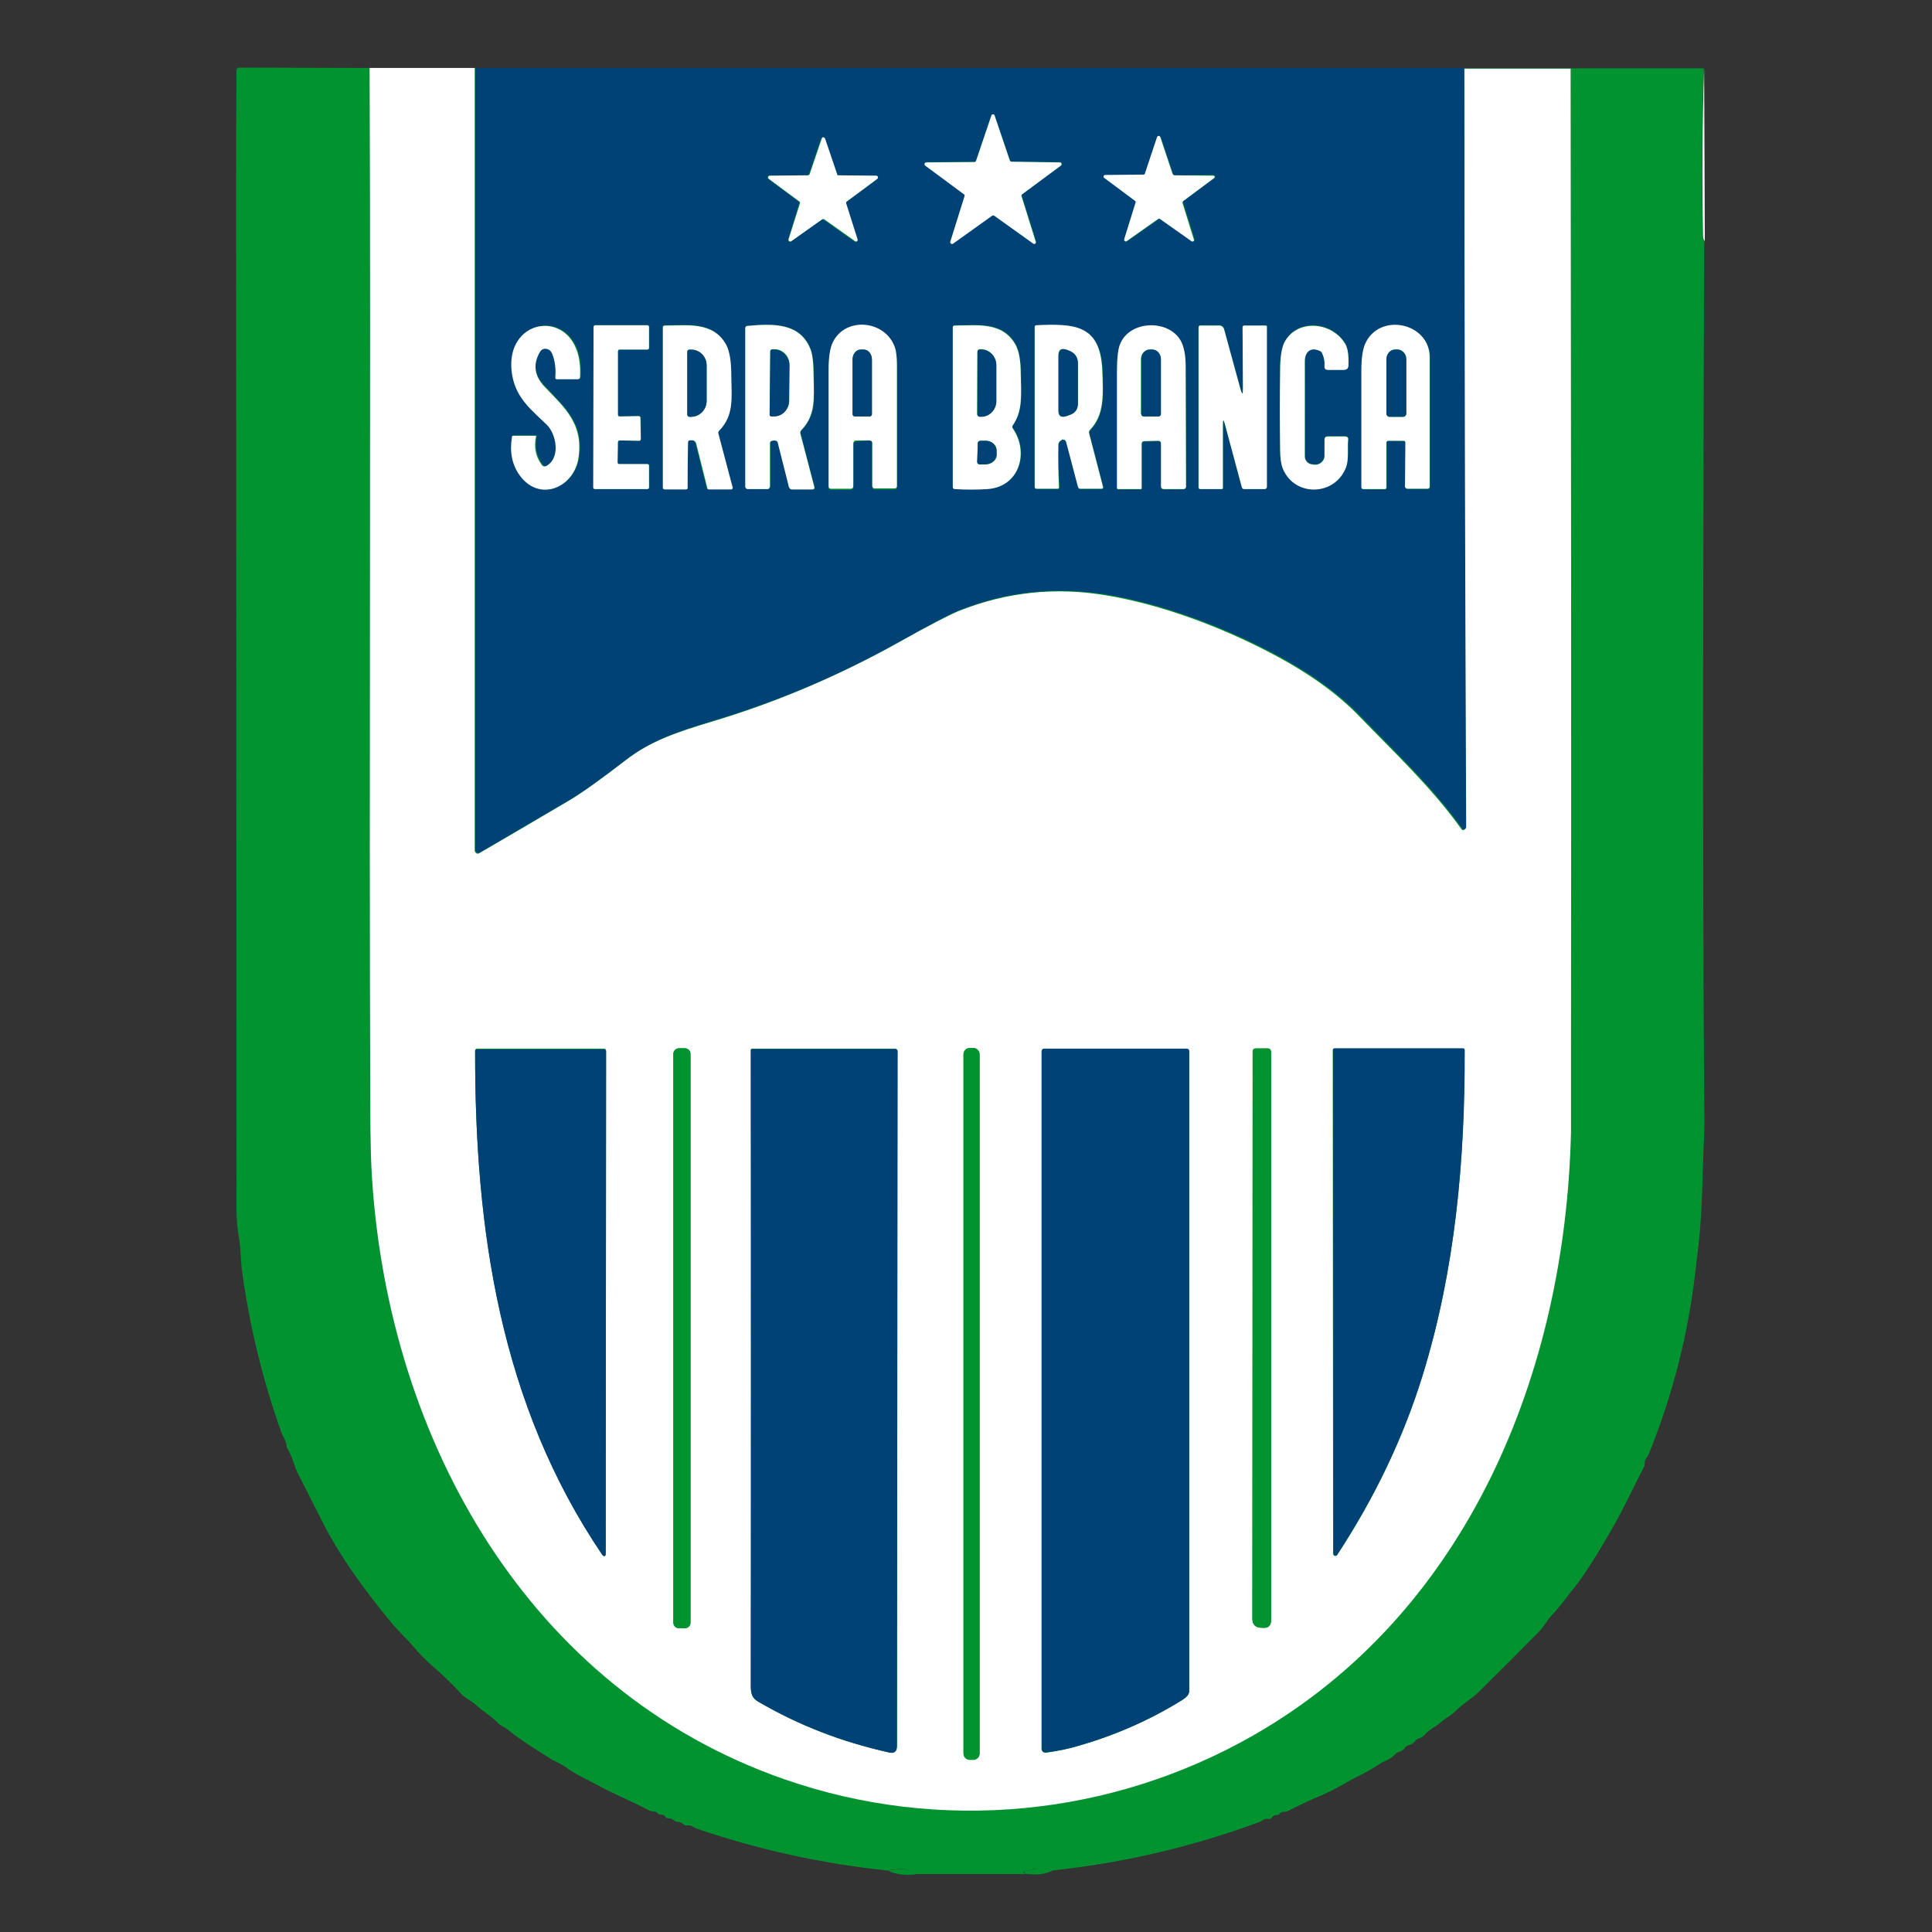 <?xml version="1.0" encoding="utf-8"?>
<!-- Generator: Adobe Illustrator 24.0.0, SVG Export Plug-In . SVG Version: 6.00 Build 0)  -->
<svg version="1.1" id="Layer_1" xmlns="http://www.w3.org/2000/svg" xmlns:xlink="http://www.w3.org/1999/xlink" x="0px" y="0px"
	 viewBox="0 0 540 540" style="enable-background:new 0 0 540 540;" xml:space="preserve">
<rect x="0" y="0" width="540" height="540" fill="#333333" stroke="none"/>
<style type="text/css">
	.st0{fill:#009330;}
	.st1{fill:#FFFFFF;}
	.st2{fill:#004276;}
</style>
<g>
	<path vector-effect="non-scaling-stroke" class="st0" d="M103.3,19c0.4,96.9-0.2,193.7,0.2,290.6c0,9,0.2,15.7,0.5,20
		c4.8,72.7,43.4,142.6,115.2,167.6c43.7,15.2,91.4,10.5,131-12.2c60.3-34.5,87.4-102,88.9-168.7c0-0.8,0-7.5,0-20
		c0.1-92.4,0-184.8-0.1-277.2"/>
	<path vector-effect="non-scaling-stroke" class="st0" d="M476.3,19.1c-0.5,15.7-0.6,31.2-0.3,46.7c0,1,0.2,1.5,0.5,1.6"/>
	<path vector-effect="non-scaling-stroke" class="st0" d="M294.3,522.8c-2.6-0.8-5.2-0.7-7.8,0.3c-0.3,0.1-0.3,0.2-0.1,0.4
		c0.2,0.1,0.5,0.2,0.8,0.3"/>
	<path vector-effect="non-scaling-stroke" class="st0" d="M255.7,523.9c0.9-0.5,1.2-0.6,0.8-0.2c-1.9-1.7-5.8-1.2-8.2-0.8"/>
	<path vector-effect="non-scaling-stroke" class="st0" d="M132.8,19v218.7c0,0.5,0.4,0.9,0.8,0.9c0.2,0,0.3,0,0.4-0.1
		c8.3-4.8,16.6-9.7,24.9-14.6c3.6-2.1,8.9-5.9,15.9-11.3c7.1-5.5,14.3-7.9,24.6-11c18-5.4,35.2-12.8,51.6-21.9
		c8.7-4.9,14.4-7.8,17-8.9c13.3-5.3,27-6.8,41.2-4.4c15.3,2.5,32.2,8.8,46.4,16.3c10.3,5.4,18.5,11.3,24.6,17.7
		c9.7,10,20.3,20,28.4,31.4c0.1,0.2,0.4,0.3,0.6,0.2c0.3-0.1,0.5-0.4,0.5-0.8c-0.3-70.6-0.5-141.3-0.5-212"/>
	<path vector-effect="non-scaling-stroke" class="st0" d="M132.8,293.6c-0.1,50,7,98.7,35.6,141c0.2,0.2,0.5,0.3,0.7,0.1
		c0.1-0.1,0.2-0.3,0.2-0.4l0.1-140.6c0-0.3-0.2-0.6-0.5-0.6c0,0,0,0,0,0l-35.7,0C133,293.2,132.8,293.4,132.8,293.6L132.8,293.6"/>
	<path vector-effect="non-scaling-stroke" class="st0" d="M193,294.6c0-0.9-0.7-1.6-1.6-1.6h-1.6c-0.9,0-1.6,0.7-1.6,1.6l0,0v158.9
		c0,0.9,0.7,1.6,1.6,1.6h0h1.6c0.9,0,1.6-0.7,1.6-1.6V294.6"/>
	<path vector-effect="non-scaling-stroke" class="st0" d="M211.9,475.6c11.5,6.7,23.2,11.2,36.5,14.2c1.6,0.4,2.3-0.3,2.3-1.9
		l0.1-194.2c0-0.3-0.3-0.6-0.6-0.6h0l-40,0c-0.2,0-0.4,0.2-0.4,0.4c0,0,0,0,0,0c0.1,59.3,0.1,118.7,0,178
		C209.9,473.5,210.3,474.7,211.9,475.6"/>
	<path vector-effect="non-scaling-stroke" class="st0" d="M273.8,294.7c0-0.9-0.8-1.7-1.7-1.7l0,0H271c-0.9,0-1.7,0.8-1.7,1.7l0,0
		v195.5c0,0.9,0.8,1.7,1.7,1.7l0,0h1.1c0.9,0,1.7-0.8,1.7-1.7l0,0V294.7"/>
	<path vector-effect="non-scaling-stroke" class="st0" d="M301.3,488c10.3-2.9,20-7.2,29.1-12.8c1.2-0.8,1.9-1.6,1.9-2.4
		c0-59.7,0-119.4,0-179c0-0.3-0.3-0.6-0.6-0.6l-40,0c-0.3,0-0.6,0.3-0.6,0.6l0,0l0,195c0,0.6,0.5,1.1,1.1,1.1c0.1,0,0.1,0,0.2,0
		C295.7,489.4,298.7,488.8,301.3,488"/>
	<path vector-effect="non-scaling-stroke" class="st0" d="M353.3,455c1.3,0,1.9-0.7,1.9-2l0-159c0-0.7-0.3-1-1-1l-3.1,0
		c-0.7,0-1,0.3-1,1l-0.1,158.4c0,1.7,0.9,2.5,2.6,2.5L353.3,455"/>
	<path vector-effect="non-scaling-stroke" class="st0" d="M397.6,384.5c9.1-29.4,11.9-60.2,11.7-90.9c0-0.3-0.2-0.5-0.5-0.5l0,0
		l-35.9,0c-0.2,0-0.4,0.2-0.4,0.4c0,0,0,0,0,0l0.1,140.8c0,0.3,0.3,0.6,0.6,0.6c0.2,0,0.3-0.1,0.5-0.2
		C384.2,418.7,392.2,402,397.6,384.5"/>
	<path vector-effect="non-scaling-stroke" class="st0" d="M282.8,45.2c-0.2,0-0.4-0.1-0.5-0.3l-4.3-12.7c-0.1-0.3-0.4-0.4-0.6-0.3
		c-0.1,0-0.3,0.2-0.3,0.3l-4.3,12.7c-0.1,0.2-0.3,0.3-0.5,0.3L259,45.3c-0.3,0-0.5,0.2-0.5,0.5c0,0.2,0.1,0.3,0.2,0.4l10.8,8
		c0.2,0.1,0.2,0.3,0.2,0.5l-4,12.8c-0.1,0.3,0.1,0.5,0.3,0.6c0.1,0,0.3,0,0.4-0.1l10.9-7.8c0.2-0.1,0.4-0.1,0.6,0l10.9,7.8
		c0.2,0.2,0.5,0.1,0.7-0.1c0.1-0.1,0.1-0.3,0.1-0.4l-4-12.8c-0.1-0.2,0-0.4,0.2-0.5l10.8-8c0.2-0.2,0.3-0.5,0.1-0.7
		c-0.1-0.1-0.2-0.2-0.4-0.2L282.8,45.2"/>
	<path vector-effect="non-scaling-stroke" class="st0" d="M234.3,49c-0.2,0-0.4-0.1-0.5-0.3l-3.4-10c-0.1-0.3-0.4-0.4-0.6-0.3
		c-0.1,0.1-0.2,0.2-0.3,0.3l-3.4,10c-0.1,0.2-0.3,0.3-0.5,0.3l-10.6,0.1c-0.3,0-0.5,0.2-0.5,0.5c0,0.2,0.1,0.3,0.2,0.4l8.5,6.3
		c0.2,0.1,0.2,0.3,0.2,0.5L220.3,67c-0.1,0.3,0.1,0.5,0.3,0.6c0.1,0,0.3,0,0.4-0.1l8.6-6.1c0.2-0.1,0.4-0.1,0.6,0l8.6,6.1
		c0.2,0.2,0.5,0.1,0.7-0.1c0.1-0.1,0.1-0.3,0.1-0.4l-3.2-10.1c-0.1-0.2,0-0.4,0.2-0.5l8.5-6.3c0.2-0.2,0.3-0.5,0.1-0.7
		c-0.1-0.1-0.2-0.2-0.4-0.2L234.3,49"/>
	<path vector-effect="non-scaling-stroke" class="st0" d="M328.3,49c-0.2,0-0.4-0.1-0.4-0.3l-3.4-10.2c-0.1-0.2-0.3-0.4-0.6-0.3
		c-0.1,0-0.2,0.2-0.3,0.3l-3.4,10.2c-0.1,0.2-0.2,0.3-0.4,0.3L309,49.1c-0.2,0-0.4,0.2-0.4,0.4c0,0.1,0.1,0.3,0.2,0.3l8.6,6.4
		c0.1,0.1,0.2,0.3,0.2,0.5l-3.2,10.3c-0.1,0.2,0.1,0.5,0.3,0.5c0.1,0,0.3,0,0.4-0.1l8.8-6.2c0.2-0.1,0.3-0.1,0.5,0l8.8,6.2
		c0.2,0.1,0.5,0.1,0.6-0.1c0.1-0.1,0.1-0.2,0.1-0.4l-3.2-10.3c-0.1-0.2,0-0.4,0.2-0.5l8.6-6.4c0.2-0.1,0.2-0.4,0.1-0.6
		c-0.1-0.1-0.2-0.2-0.3-0.2L328.3,49"/>
	<path vector-effect="non-scaling-stroke" class="st0" d="M172.7,98.2c0-0.3,0.2-0.5,0.5-0.5l7.8,0c0.3,0,0.5-0.2,0.5-0.5l0-5.8
		c0-0.3-0.2-0.5-0.5-0.5l-14.5,0c-0.3,0-0.5,0.2-0.5,0.5l-0.1,44.8c0,0.3,0.2,0.5,0.5,0.5H181c0.3,0,0.5-0.2,0.5-0.5l0-6
		c0-0.3-0.2-0.5-0.5-0.5l-7.8,0c-0.3,0-0.5-0.2-0.5-0.5c0,0,0,0,0,0l0.1-5.6c0-0.3,0.2-0.5,0.5-0.5c0,0,0,0,0,0l5.4,0.1
		c0.3,0,0.5-0.2,0.5-0.5c0,0,0,0,0,0l-0.1-5.9c0-0.3-0.2-0.5-0.5-0.5l-5.3,0.1c-0.3,0-0.5-0.2-0.5-0.5c0,0,0,0,0,0V98.2"/>
	<path vector-effect="non-scaling-stroke" class="st0" d="M192.5,123.2c0.5-0.4,1.3-0.3,1.7,0.3c0.1,0.1,0.2,0.3,0.2,0.4l3.1,12.4
		c0.1,0.3,0.2,0.4,0.5,0.4h6.2c0.2,0,0.4-0.2,0.4-0.4c0,0,0-0.1,0-0.1l-4-15.1c-0.1-0.3,0-0.6,0.2-0.8c4.2-4.3,3.5-9.1,3.4-15.5
		c-0.1-4-0.5-6.8-1.4-8.5c-3.6-6.7-10.9-5.4-17.1-5.4c-0.3,0-0.6,0.2-0.6,0.5l0,44.8c0,0.3,0.2,0.5,0.5,0.5l6,0
		c0.2,0,0.4-0.2,0.4-0.4c0,0,0,0,0,0c0-4,0-8,0.1-12.2C192.2,123.6,192.3,123.3,192.5,123.2"/>
	<path vector-effect="non-scaling-stroke" class="st0" d="M150.9,98.4c0.6-1,1.8-1.3,2.8-0.7c0.4,0.2,0.7,0.6,0.9,1
		c0.8,2.2,1.1,4.4,0.9,6.8c0,0.2,0.1,0.4,0.3,0.4c0,0,0,0,0,0l5.9,0c0.3,0,0.5-0.2,0.6-0.5c1.4-20.1-22-18.1-18.9-0.4
		c1.1,6.4,5.5,9.6,9.7,13.7c2.5,2.4,3.9,9-0.1,11.4c-0.5,0.3-1.1,0.2-1.4-0.3c-1.6-2.3-2.2-4.9-1.6-7.8c0-0.2,0-0.3-0.2-0.3l-6.2,0
		c-0.2,0-0.3,0.1-0.3,0.3c-0.6,4.2,0.1,7.8,2.1,10.7c5.5,7.9,15.3,3.4,16.5-5c1.3-9.3-3.8-13.6-9.4-19.6
		C149.4,105.1,148.9,101.8,150.9,98.4"/>
	<path vector-effect="non-scaling-stroke" class="st0" d="M217.5,123.8l3.1,12.3c0.1,0.4,0.4,0.7,0.9,0.7l5.7,0
		c0.5,0,0.6-0.2,0.5-0.7l-3.9-14.9c-0.1-0.4,0-0.7,0.3-1c4-4.2,3.5-8.8,3.4-14.9c0-3.8-0.4-6.4-1-8c-2.9-7-10.1-6.9-17.6-6.2
		c-0.4,0-0.5,0.2-0.5,0.6l0,44.3c0,0.4,0.3,0.7,0.7,0.7l0,0h5.5c0.4,0,0.7-0.3,0.7-0.8l0-12c0-0.4,0.2-0.7,0.6-0.7
		c0.4-0.1,0.7-0.1,1.1,0C217.2,123.3,217.4,123.5,217.5,123.8"/>
	<path vector-effect="non-scaling-stroke" class="st0" d="M242.9,123.1c0.6,0,0.9,0.3,0.9,0.9l0,12c0,0.5,0.2,0.8,0.7,0.8h5.5
		c0.5,0,0.7-0.2,0.7-0.7c0-11.2,0-22.4,0-33.6c0-2.4-0.2-4.1-0.6-5.2c-2.7-7.5-13.7-8.6-17.3-1.4c-0.8,1.6-1.2,4.2-1.2,7.7
		c0,11,0,21.8,0,32.6c0,0.5,0.2,0.7,0.7,0.7l5.5,0c0.4,0,0.7-0.3,0.7-0.7c0,0,0,0,0,0l0-12c0-0.5,0.4-0.8,0.8-0.8L242.9,123.1"/>
	<path vector-effect="non-scaling-stroke" class="st0" d="M283.1,118.9c2.8-4.1,2.4-8.6,2.3-14.4c-0.1-3.9-0.6-6.7-1.5-8.3
		c-3.7-6.5-10.8-5.3-17-5.3c-0.3,0-0.5,0.2-0.5,0.5v44.6c0,0.4,0.2,0.6,0.6,0.6c3,0.2,6.1,0.2,9.1,0c8.9-0.5,11.7-10.2,7.1-16.9
		C282.9,119.5,282.9,119.2,283.1,118.9"/>
	<path vector-effect="non-scaling-stroke" class="st0" d="M296.6,123.1c0.5-0.3,1.1-0.1,1.4,0.4c0,0.1,0.1,0.1,0.1,0.2l3.3,12.5
		c0.1,0.3,0.3,0.5,0.6,0.5l6,0c0.2,0,0.4-0.2,0.4-0.4c0,0,0-0.1,0-0.1l-3.9-15c-0.1-0.4,0-0.7,0.3-1c4.1-4.3,3.6-10.1,3.4-16.4
		c-0.5-12.9-7.5-13.3-18.5-12.8c-0.3,0-0.4,0.2-0.4,0.5l0,44.7c0,0.3,0.2,0.5,0.5,0.5l5.8,0c0.4,0,0.5-0.2,0.5-0.5
		c-0.2-3.8-0.2-7.7-0.2-11.8c0-0.3,0.1-0.5,0.2-0.7C296.2,123.4,296.4,123.2,296.6,123.1"/>
	<path vector-effect="non-scaling-stroke" class="st0" d="M331.5,136c0-11.9,0-23.1-0.1-33.5c0-3.2-0.5-5.6-1.4-7.2
		c-3.4-6-14.1-5.7-16.9,0.9c-0.6,1.4-0.9,4-0.9,7.8c0,10.8,0,21.6,0,32.5c0,0.1,0.1,0.3,0.3,0.3l6.3,0c0.2,0,0.3-0.1,0.3-0.3l0-12.4
		c0-0.4,0.3-0.7,0.7-0.7l4-0.1c0.4,0,0.7,0.3,0.7,0.7c0,0,0,0,0,0l0,12c0,0.5,0.3,0.8,0.8,0.8l5.5,0
		C331.1,136.7,331.5,136.4,331.5,136C331.5,136,331.5,136,331.5,136"/>
	<path vector-effect="non-scaling-stroke" class="st0" d="M346.7,108.7l-4.6-16.9c-0.1-0.5-0.6-0.9-1.2-0.9l-5.4,0
		c-0.3,0-0.5,0.2-0.5,0.5v44.8c0,0.3,0.2,0.5,0.5,0.5h5.9c0.3,0,0.4-0.1,0.4-0.4l0-17.5c0-1.6,0.2-1.7,0.6-0.1l4.7,17.5
		c0.1,0.3,0.3,0.5,0.6,0.5l5.8,0c0.3,0,0.6-0.3,0.6-0.6c0,0,0,0,0,0l0-44.8c0-0.2-0.1-0.3-0.3-0.3l-6.1,0c-0.2,0-0.4,0.2-0.4,0.4
		l0.1,17.2C347.4,110.4,347.2,110.4,346.7,108.7"/>
	<path vector-effect="non-scaling-stroke" class="st0" d="M369.6,98.8c0.5,1.1,0.7,2.2,0.6,3.4c0,0.7,0.3,1.1,1,1.1l4.3,0
		c0.9,0,1.4-0.4,1.4-1.3c0.1-2.7-0.2-4.7-0.8-5.8c-3.7-6.6-13.8-7.3-17.2-0.4c-0.7,1.5-1.1,4-1.1,7.7c-0.1,7.4-0.1,14.8,0,22.1
		c0,2.4,0.3,4.2,0.8,5.4c3.5,8,14.8,7.5,17.7-0.7c0.8-2.2,0.3-5,0.5-7.4c0.1-0.7-0.2-1-0.9-1l-4.7,0c-0.7,0-1,0.4-1,1v4.3
		c0,1.4-1.2,2.6-2.6,2.6c-0.1,0-0.2,0-0.2,0l-0.7-0.1c-1.1-0.1-2-1.1-2-2.2c0-8.7,0.1-17.6,0-26.6c0-2.7,1.7-4.1,4.2-2.9
		C369.2,98.2,369.5,98.5,369.6,98.8"/>
	<path vector-effect="non-scaling-stroke" class="st0" d="M388.1,123.2l4.4,0.1c0.3,0,0.5,0.2,0.5,0.5l-0.1,12.3
		c0,0.4,0.3,0.6,0.6,0.6c0,0,0,0,0,0l5.5,0c0.5,0,0.7-0.2,0.7-0.7c0-11.8,0-23.8,0-36c0-9.7-13.9-12.5-17.9-4.1
		c-0.8,1.6-1.2,4.2-1.2,7.8c0,10.9,0,21.7,0,32.5c0,0.4,0.2,0.6,0.6,0.6l5.9,0c0.3,0,0.5-0.2,0.5-0.5l0-12.4
		C387.5,123.4,387.7,123.2,388.1,123.2"/>
	<path vector-effect="non-scaling-stroke" class="st0" d="M192.1,98.3l0,17.6c0,0.3,0.3,0.6,0.6,0.6l0,0h0.5c2.4,0,4.3-2,4.3-4.4
		c0,0,0,0,0,0l0-9.9c0-2.5-1.9-4.4-4.3-4.4h-0.5C192.4,97.7,192.1,97.9,192.1,98.3C192.1,98.3,192.1,98.3,192.1,98.3"/>
	<path vector-effect="non-scaling-stroke" class="st0" d="M215.3,98.2l-0.1,17.6c0,0.3,0.2,0.5,0.5,0.5h0.6c2.3,0,4.3-1.9,4.3-4.3
		l0.1-10c0-2.4-1.9-4.4-4.2-4.4c0,0,0,0,0,0h-0.6C215.5,97.7,215.3,97.9,215.3,98.2C215.3,98.2,215.3,98.2,215.3,98.2"/>
	<path vector-effect="non-scaling-stroke" class="st0" d="M238.9,116.4h4.2c0.3,0,0.6-0.3,0.6-0.6l0-15.3c0-1.5-1-2.7-2.3-2.8h-0.8
		c-1.3,0-2.3,1.2-2.3,2.7c0,0,0,0,0,0l0,15.3C238.3,116.1,238.6,116.4,238.9,116.4"/>
	<path vector-effect="non-scaling-stroke" class="st0" d="M273.2,98.3l-0.1,17.5c0,0.3,0.3,0.6,0.6,0.6h0.5c2.3,0,4.2-1.9,4.2-4.4
		l0-10c0-2.4-1.9-4.4-4.2-4.4c0,0,0,0,0,0h-0.5C273.5,97.7,273.2,98,273.2,98.3"/>
	<path vector-effect="non-scaling-stroke" class="st0" d="M273.3,123.9l-0.1,5.2c0,0.4,0.3,0.7,0.7,0.7c0,0,0,0,0,0l1.5,0
		c1.7,0,3.2-1.1,3.2-2.7c0,0,0,0,0,0l0-1.1c0-1.5-1.3-2.8-3-2.8l-1.5,0C273.6,123.2,273.3,123.5,273.3,123.9
		C273.3,123.9,273.3,123.9,273.3,123.9"/>
	<path vector-effect="non-scaling-stroke" class="st0" d="M298.9,116c1.6-0.5,2.3-1.6,2.3-3.2l0-11.2c0-1.8-0.8-2.9-2.5-3.6
		l-0.5-0.2c-1.6-0.6-2.4-0.1-2.4,1.7l0,15.2c0,1.6,0.7,2.1,2.2,1.6L298.9,116"/>
	<path vector-effect="non-scaling-stroke" class="st0" d="M319.7,116.4h4c0.4,0,0.7-0.3,0.7-0.7l0-15.3c0-1.5-1.1-2.7-2.4-2.7h-0.7
		c-1.3,0-2.4,1.2-2.4,2.6c0,0,0,0,0,0l0,15.3C319,116.1,319.3,116.4,319.7,116.4C319.7,116.4,319.7,116.4,319.7,116.4"/>
	<path vector-effect="non-scaling-stroke" class="st0" d="M388.4,116.5h3.8c0.5,0,0.9-0.4,0.9-0.9c0,0,0,0,0,0l0-15.2
		c0-1.5-1.1-2.6-2.4-2.7h-0.7c-1.3,0-2.4,1.2-2.4,2.6c0,0,0,0,0,0l0,15.2C387.5,116.1,387.9,116.5,388.4,116.5"/>
</g>
<path class="st0" d="M103.3,19c0.4,96.9-0.2,193.7,0.2,290.6c0,9,0.2,15.7,0.5,20c4.8,72.7,43.4,142.6,115.2,167.6
	c43.7,15.2,91.4,10.5,131-12.2c60.3-34.5,87.4-102,88.9-168.7c0-0.8,0-7.5,0-20c0.1-92.4,0-184.8-0.1-277.2l37.2,0
	c-0.5,15.7-0.6,31.2-0.3,46.7c0,1,0.2,1.5,0.5,1.6c0,0.6-0.1,1.3-0.1,1.9c-0.2,78-0.5,156,0,234c0,4.8,0.2,9.6,0,14.3
	c-0.5,10.1-0.4,20.7-1.6,30.8c-0.3,2.2-0.5,4.4-0.8,6.7c-2,17.7-6.4,34.9-13.1,51.4c-0.3,0.8-1.2,1.4-1.1,2.6c0,0.3,0,0.6-0.2,0.9
	c-3,5.8-5.9,12.1-9,17.4c-4.5,7.9-8.3,13.8-11.4,17.5c-1.9,2.4-3.3,4.4-5.4,6.6c-1.4,1.5-2.2,3.2-3.5,4.5
	c-5.6,5.7-11.2,11.3-16.9,16.9c-1.9,1.9-4.5,3.3-6.5,5.4c-1.3,1.3-2.8,1.9-4.1,3.1c-1.5,1.3-3.3,2-4.6,3.6c-0.3,0.3-0.6,0.5-1,0.7
	l-0.8,0.3c-0.3,0.1-0.5,0.3-0.7,0.5c-0.4,0.7-1.1,1.1-1.9,1.3c-0.4,0.1-0.7,0.3-0.9,0.6c-0.5,0.7-1.1,1.1-1.9,1.3
	c-0.4,0.1-0.7,0.3-0.9,0.6c-1.3,1.5-3.2,1.9-4.7,2.9c-3,2.1-6.2,3.4-9.3,5.2c-2.2,1.3-4.2,2.3-6.2,3.2c-3.4,1.4-6.7,3-9.9,4.6
	c-0.3,0.1-0.6,0.2-0.9,0.2c-0.5-0.1-0.9,0.1-1.3,0.5c-0.2,0.3-0.5,0.4-0.9,0.4c-0.6,0-1.1,0.3-1.4,0.8c-0.2,0.2-0.5,0.4-0.8,0.3
	c-1.4-0.3-1.7,0.6-2.7,0.9c-18.7,6.9-38,11.4-57.8,13.5c-2.6-0.8-5.2-0.7-7.8,0.3c-0.3,0.1-0.3,0.2-0.1,0.4c0.2,0.1,0.5,0.2,0.8,0.3
	h-31.6c0.9-0.5,1.2-0.6,0.8-0.2c-1.9-1.7-5.8-1.2-8.2-0.8c-18.3-1.9-36-5.8-53.3-11.7c-0.8-0.3-1.5-1.1-2.7-0.9
	c-0.4,0.1-0.7-0.1-1-0.3c-0.5-0.5-1-0.7-1.7-0.7c-0.3,0-0.6-0.1-0.8-0.3c-0.5-0.5-1.1-0.7-1.7-0.7c-0.4,0-0.7-0.1-0.9-0.5
	c-0.3-0.4-0.7-0.6-1.2-0.5c-0.3,0-0.6-0.1-0.8-0.3c-0.3-0.4-0.8-0.6-1.3-0.6c-0.4,0-0.7-0.1-1-0.2c-4.7-2.5-9.7-4.5-14.3-7
	c-3.1-1.7-6.4-3.1-9.2-5.2c-1.1-0.8-2.6-1.4-3.7-2c-4.2-2.7-8.6-5.3-12.4-8.4c-0.9-0.8-2-1-2.8-1.9c-1.9-2-4-3.1-6.1-5
	c-1.4-1.3-3.1-1.9-4.3-3.3c-2.5-2.7-5.2-5.3-8-7.7c-1.7-1.5-3.4-3.2-5.1-5.2c-2.1-2.5-4.7-4.8-6.6-7.2
	c-8.5-10.3-14.7-19.4-18.7-27.3c-2.4-4.8-4.9-9.6-7.3-14.4c-0.9-1.9-1.4-4.4-2.7-6.5c-0.2-0.3-0.3-0.6-0.3-0.9
	c-0.1-1.4-1-2.5-1.4-3.6c-5.3-14.8-9-30-11.1-45.6c-0.3-2.3-0.3-6.5-0.9-9.6c-0.8-4.4-0.6-9.2-0.6-13.6c0-91.9-0.1-183.8-0.1-275.8
	c0-12.2,0-24.3,0.1-36.3c0-0.4,0.3-0.7,0.7-0.7L103.3,19z"/>
<path class="st1" d="M103.3,19l29.4,0v218.7c0,0.5,0.4,0.9,0.8,0.9c0.2,0,0.3,0,0.4-0.1c8.3-4.8,16.6-9.7,24.9-14.6
	c3.6-2.1,8.9-5.9,15.9-11.3c7.1-5.5,14.3-7.9,24.6-11c18-5.4,35.2-12.8,51.6-21.9c8.7-4.9,14.4-7.8,17-8.9c13.3-5.3,27-6.8,41.2-4.4
	c15.3,2.5,32.2,8.8,46.4,16.3c10.3,5.4,18.5,11.3,24.6,17.7c9.7,10,20.3,20,28.4,31.4c0.1,0.2,0.4,0.3,0.6,0.2
	c0.3-0.1,0.5-0.4,0.5-0.8c-0.3-70.6-0.5-141.3-0.5-212l29.9,0c0.1,92.4,0.2,184.8,0.1,277.2c0,12.5,0,19.2,0,20
	c-1.5,66.8-28.6,134.3-88.9,168.7c-39.6,22.6-87.4,27.4-131,12.2c-71.7-25-110.4-94.9-115.2-167.6c-0.3-4.3-0.5-11-0.5-20
	C103.1,212.8,103.7,115.9,103.3,19z M132.8,293.6c-0.1,50,7,98.7,35.6,141c0.2,0.2,0.5,0.3,0.7,0.1c0.1-0.1,0.2-0.3,0.2-0.4
	l0.1-140.6c0-0.3-0.2-0.6-0.5-0.6c0,0,0,0,0,0l-35.7,0C133,293.2,132.8,293.4,132.8,293.6L132.8,293.6z M193,294.6
	c0-0.9-0.7-1.6-1.6-1.6h-1.6c-0.9,0-1.6,0.7-1.6,1.6l0,0v158.9c0,0.9,0.7,1.6,1.6,1.6h0h1.6c0.9,0,1.6-0.7,1.6-1.6V294.6z
	 M211.9,475.6c11.5,6.7,23.2,11.2,36.5,14.2c1.6,0.4,2.3-0.3,2.3-1.9l0.1-194.2c0-0.3-0.3-0.6-0.6-0.6h0l-40,0
	c-0.2,0-0.4,0.2-0.4,0.4c0,0,0,0,0,0c0.1,59.3,0.1,118.7,0,178C209.9,473.5,210.3,474.7,211.9,475.6z M273.8,294.7
	c0-0.9-0.8-1.7-1.7-1.7l0,0H271c-0.9,0-1.7,0.8-1.7,1.7l0,0v195.5c0,0.9,0.8,1.7,1.7,1.7l0,0h1.1c0.9,0,1.7-0.8,1.7-1.7l0,0V294.7z
	 M301.3,488c10.3-2.9,20-7.2,29.1-12.8c1.2-0.8,1.9-1.6,1.9-2.4c0-59.7,0-119.4,0-179c0-0.3-0.3-0.6-0.6-0.6l-40,0
	c-0.3,0-0.6,0.3-0.6,0.6l0,0l0,195c0,0.6,0.5,1.1,1.1,1.1c0.1,0,0.1,0,0.2,0C295.7,489.4,298.7,488.8,301.3,488z M353.3,455
	c1.3,0,1.9-0.7,1.9-2l0-159c0-0.7-0.3-1-1-1l-3.1,0c-0.7,0-1,0.3-1,1l-0.1,158.4c0,1.7,0.9,2.5,2.6,2.5L353.3,455z M397.6,384.5
	c9.1-29.4,11.9-60.2,11.7-90.9c0-0.3-0.2-0.5-0.5-0.5l0,0l-35.9,0c-0.2,0-0.4,0.2-0.4,0.4c0,0,0,0,0,0l0.1,140.8
	c0,0.3,0.3,0.6,0.6,0.6c0.2,0,0.3-0.1,0.5-0.2C384.2,418.7,392.2,402,397.6,384.5z"/>
<path class="st2" d="M132.8,19h276.5c0,70.7,0.2,141.4,0.5,212c0,0.4-0.1,0.7-0.5,0.8c-0.2,0.1-0.5,0-0.6-0.2
	c-8.1-11.4-18.7-21.4-28.4-31.4c-6.1-6.4-14.3-12.3-24.6-17.7c-14.2-7.5-31.1-13.8-46.4-16.3c-14.2-2.3-27.9-0.9-41.2,4.4
	c-2.6,1-8.2,4-17,8.9c-16.4,9.2-33.6,16.5-51.6,21.9c-10.2,3.1-17.5,5.5-24.6,11c-7,5.4-12.3,9.2-15.9,11.3
	c-8.3,4.9-16.6,9.7-24.9,14.6c-0.4,0.2-0.9,0.1-1.2-0.3c-0.1-0.1-0.1-0.3-0.1-0.4V19z M282.8,45.2c-0.2,0-0.4-0.1-0.5-0.3l-4.3-12.7
	c-0.1-0.3-0.4-0.4-0.6-0.3c-0.1,0-0.3,0.2-0.3,0.3l-4.3,12.7c-0.1,0.2-0.3,0.3-0.5,0.3L259,45.3c-0.3,0-0.5,0.2-0.5,0.5
	c0,0.2,0.1,0.3,0.2,0.4l10.8,8c0.2,0.1,0.2,0.3,0.2,0.5l-4,12.8c-0.1,0.3,0.1,0.5,0.3,0.6c0.1,0,0.3,0,0.4-0.1l10.9-7.8
	c0.2-0.1,0.4-0.1,0.6,0l10.9,7.8c0.2,0.2,0.5,0.1,0.7-0.1c0.1-0.1,0.1-0.3,0.1-0.4l-4-12.8c-0.1-0.2,0-0.4,0.2-0.5l10.8-8
	c0.2-0.2,0.3-0.5,0.1-0.7c-0.1-0.1-0.2-0.2-0.4-0.2L282.8,45.2z M234.3,49c-0.2,0-0.4-0.1-0.5-0.3l-3.4-10c-0.1-0.3-0.4-0.4-0.6-0.3
	c-0.1,0.1-0.2,0.2-0.3,0.3l-3.4,10c-0.1,0.2-0.3,0.3-0.5,0.3l-10.6,0.1c-0.3,0-0.5,0.2-0.5,0.5c0,0.2,0.1,0.3,0.2,0.4l8.5,6.3
	c0.2,0.1,0.2,0.3,0.2,0.5L220.3,67c-0.1,0.3,0.1,0.5,0.3,0.6c0.1,0,0.3,0,0.4-0.1l8.6-6.1c0.2-0.1,0.4-0.1,0.6,0l8.6,6.1
	c0.2,0.2,0.5,0.1,0.7-0.1c0.1-0.1,0.1-0.3,0.1-0.4l-3.2-10.1c-0.1-0.2,0-0.4,0.2-0.5l8.5-6.3c0.2-0.2,0.3-0.5,0.1-0.7
	c-0.1-0.1-0.2-0.2-0.4-0.2L234.3,49z M328.3,49c-0.2,0-0.4-0.1-0.4-0.3l-3.4-10.2c-0.1-0.2-0.3-0.4-0.6-0.3c-0.1,0-0.2,0.2-0.3,0.3
	l-3.4,10.2c-0.1,0.2-0.2,0.3-0.4,0.3L309,49.1c-0.2,0-0.4,0.2-0.4,0.4c0,0.1,0.1,0.3,0.2,0.3l8.6,6.4c0.1,0.1,0.2,0.3,0.2,0.5
	l-3.2,10.3c-0.1,0.2,0.1,0.5,0.3,0.5c0.1,0,0.3,0,0.4-0.1l8.8-6.2c0.2-0.1,0.3-0.1,0.5,0l8.8,6.2c0.2,0.1,0.5,0.1,0.6-0.1
	c0.1-0.1,0.1-0.2,0.1-0.4l-3.2-10.3c-0.1-0.2,0-0.4,0.2-0.5l8.6-6.4c0.2-0.1,0.2-0.4,0.1-0.6c-0.1-0.1-0.2-0.2-0.3-0.2L328.3,49z
	 M172.7,98.2c0-0.3,0.2-0.5,0.5-0.5l7.8,0c0.3,0,0.5-0.2,0.5-0.5l0-5.8c0-0.3-0.2-0.5-0.5-0.5l-14.5,0c-0.3,0-0.5,0.2-0.5,0.5
	l-0.1,44.8c0,0.3,0.2,0.5,0.5,0.5H181c0.3,0,0.5-0.2,0.5-0.5l0-6c0-0.3-0.2-0.5-0.5-0.5l-7.8,0c-0.3,0-0.5-0.2-0.5-0.5c0,0,0,0,0,0
	l0.1-5.6c0-0.3,0.2-0.5,0.5-0.5c0,0,0,0,0,0l5.4,0.1c0.3,0,0.5-0.2,0.5-0.5c0,0,0,0,0,0l-0.1-5.9c0-0.3-0.2-0.5-0.5-0.5l-5.3,0.1
	c-0.3,0-0.5-0.2-0.5-0.5c0,0,0,0,0,0V98.2z M192.5,123.2c0.5-0.4,1.3-0.3,1.7,0.3c0.1,0.1,0.2,0.3,0.2,0.4l3.1,12.4
	c0.1,0.3,0.2,0.4,0.5,0.4h6.2c0.2,0,0.4-0.2,0.4-0.4c0,0,0-0.1,0-0.1l-4-15.1c-0.1-0.3,0-0.6,0.2-0.8c4.2-4.3,3.5-9.1,3.4-15.5
	c-0.1-4-0.5-6.8-1.4-8.5c-3.6-6.7-10.9-5.4-17.1-5.4c-0.3,0-0.6,0.2-0.6,0.5l0,44.8c0,0.3,0.2,0.5,0.5,0.5l6,0
	c0.2,0,0.4-0.2,0.4-0.4c0,0,0,0,0,0c0-4,0-8,0.1-12.2C192.2,123.6,192.3,123.3,192.5,123.2z M150.9,98.4c0.6-1,1.8-1.3,2.8-0.7
	c0.4,0.2,0.7,0.6,0.9,1c0.8,2.2,1.1,4.4,0.9,6.8c0,0.2,0.1,0.4,0.3,0.4c0,0,0,0,0,0l5.9,0c0.3,0,0.5-0.2,0.6-0.5
	c1.4-20.1-22-18.1-18.9-0.4c1.1,6.4,5.5,9.6,9.7,13.7c2.5,2.4,3.9,9-0.1,11.4c-0.5,0.3-1.1,0.2-1.4-0.3c-1.6-2.3-2.2-4.9-1.6-7.8
	c0-0.2,0-0.3-0.2-0.3l-6.2,0c-0.2,0-0.3,0.1-0.3,0.3c-0.6,4.2,0.1,7.8,2.1,10.7c5.5,7.9,15.3,3.4,16.5-5c1.3-9.3-3.8-13.6-9.4-19.6
	C149.4,105.1,148.9,101.8,150.9,98.4z M217.5,123.8l3.1,12.3c0.1,0.4,0.4,0.7,0.9,0.7l5.7,0c0.5,0,0.6-0.2,0.5-0.7l-3.9-14.9
	c-0.1-0.4,0-0.7,0.3-1c4-4.2,3.5-8.8,3.4-14.9c0-3.8-0.4-6.4-1-8c-2.9-7-10.1-6.9-17.6-6.2c-0.4,0-0.5,0.2-0.5,0.6l0,44.3
	c0,0.4,0.3,0.7,0.7,0.7l0,0h5.5c0.4,0,0.7-0.3,0.7-0.8l0-12c0-0.4,0.2-0.7,0.6-0.7c0.4-0.1,0.7-0.1,1.1,0
	C217.2,123.3,217.4,123.5,217.5,123.8z M242.9,123.1c0.6,0,0.9,0.3,0.9,0.9l0,12c0,0.5,0.2,0.8,0.7,0.8h5.5c0.5,0,0.7-0.2,0.7-0.7
	c0-11.2,0-22.4,0-33.6c0-2.4-0.2-4.1-0.6-5.2c-2.7-7.5-13.7-8.6-17.3-1.4c-0.8,1.6-1.2,4.2-1.2,7.7c0,11,0,21.8,0,32.6
	c0,0.5,0.2,0.7,0.7,0.7l5.5,0c0.4,0,0.7-0.3,0.7-0.7c0,0,0,0,0,0l0-12c0-0.5,0.4-0.8,0.8-0.8L242.9,123.1z M283.1,118.9
	c2.8-4.1,2.4-8.6,2.3-14.4c-0.1-3.9-0.6-6.7-1.5-8.3c-3.7-6.5-10.8-5.3-17-5.3c-0.3,0-0.5,0.2-0.5,0.5v44.6c0,0.4,0.2,0.6,0.6,0.6
	c3,0.2,6.1,0.2,9.1,0c8.9-0.5,11.7-10.2,7.1-16.9C282.9,119.5,282.9,119.2,283.1,118.9z M296.6,123.1c0.5-0.3,1.1-0.1,1.4,0.4
	c0,0.1,0.1,0.1,0.1,0.2l3.3,12.5c0.1,0.3,0.3,0.5,0.6,0.5l6,0c0.2,0,0.4-0.2,0.4-0.4c0,0,0-0.1,0-0.1l-3.9-15c-0.1-0.4,0-0.7,0.3-1
	c4.1-4.3,3.6-10.1,3.4-16.4c-0.5-12.9-7.5-13.3-18.5-12.8c-0.3,0-0.4,0.2-0.4,0.5l0,44.7c0,0.3,0.2,0.5,0.5,0.5l5.8,0
	c0.4,0,0.5-0.2,0.5-0.5c-0.2-3.8-0.2-7.7-0.2-11.8c0-0.3,0.1-0.5,0.2-0.7C296.2,123.4,296.4,123.2,296.6,123.1z M331.5,136
	c0-11.9,0-23.1-0.1-33.5c0-3.2-0.5-5.6-1.4-7.2c-3.4-6-14.1-5.7-16.9,0.9c-0.6,1.4-0.9,4-0.9,7.8c0,10.8,0,21.6,0,32.5
	c0,0.1,0.1,0.3,0.3,0.3l6.3,0c0.2,0,0.3-0.1,0.3-0.3l0-12.4c0-0.4,0.3-0.7,0.7-0.7l4-0.1c0.4,0,0.7,0.3,0.7,0.7c0,0,0,0,0,0l0,12
	c0,0.5,0.3,0.8,0.8,0.8l5.5,0C331.1,136.7,331.5,136.4,331.5,136C331.5,136,331.5,136,331.5,136z M346.7,108.7l-4.6-16.9
	c-0.1-0.5-0.6-0.9-1.2-0.9l-5.4,0c-0.3,0-0.5,0.2-0.5,0.5v44.8c0,0.3,0.2,0.5,0.5,0.5h5.9c0.3,0,0.4-0.1,0.4-0.4l0-17.5
	c0-1.6,0.2-1.7,0.6-0.1l4.7,17.5c0.1,0.3,0.3,0.5,0.6,0.5l5.8,0c0.3,0,0.6-0.3,0.6-0.6c0,0,0,0,0,0l0-44.8c0-0.2-0.1-0.3-0.3-0.3
	l-6.1,0c-0.2,0-0.4,0.2-0.4,0.4l0.1,17.2C347.4,110.4,347.2,110.4,346.7,108.7z M369.6,98.8c0.5,1.1,0.7,2.2,0.6,3.4
	c0,0.7,0.3,1.1,1,1.1l4.3,0c0.9,0,1.4-0.4,1.4-1.3c0.1-2.7-0.2-4.7-0.8-5.8c-3.7-6.6-13.8-7.3-17.2-0.4c-0.7,1.5-1.1,4-1.1,7.7
	c-0.1,7.4-0.1,14.8,0,22.1c0,2.4,0.3,4.2,0.8,5.4c3.5,8,14.8,7.5,17.7-0.7c0.8-2.2,0.3-5,0.5-7.4c0.1-0.7-0.2-1-0.9-1l-4.7,0
	c-0.7,0-1,0.4-1,1v4.3c0,1.4-1.2,2.6-2.6,2.6c-0.1,0-0.2,0-0.2,0l-0.7-0.1c-1.1-0.1-2-1.1-2-2.2c0-8.7,0.1-17.6,0-26.6
	c0-2.7,1.7-4.1,4.2-2.9C369.2,98.2,369.5,98.5,369.6,98.8z M388.1,123.2l4.4,0.1c0.3,0,0.5,0.2,0.5,0.5l-0.1,12.3
	c0,0.4,0.3,0.6,0.6,0.6c0,0,0,0,0,0l5.5,0c0.5,0,0.7-0.2,0.7-0.7c0-11.8,0-23.8,0-36c0-9.7-13.9-12.5-17.9-4.1
	c-0.8,1.6-1.2,4.2-1.2,7.8c0,10.9,0,21.7,0,32.5c0,0.4,0.2,0.6,0.6,0.6l5.9,0c0.3,0,0.5-0.2,0.5-0.5l0-12.4
	C387.5,123.4,387.7,123.2,388.1,123.2z"/>
<path class="st1" d="M476.5,67.3c-0.3-0.1-0.5-0.6-0.5-1.6c-0.3-15.4-0.2-31,0.3-46.7L476.5,67.3z"/>
<path class="st1" d="M282.8,45.2l13.4,0.2c0.3,0,0.5,0.2,0.5,0.5c0,0.2-0.1,0.3-0.2,0.4l-10.8,8c-0.2,0.1-0.2,0.3-0.2,0.5l4,12.8
	c0.1,0.3-0.1,0.5-0.3,0.6c-0.1,0-0.3,0-0.4-0.1l-10.9-7.8c-0.2-0.1-0.4-0.1-0.6,0l-10.9,7.8c-0.2,0.2-0.5,0.1-0.7-0.1
	c-0.1-0.1-0.1-0.3-0.1-0.4l4-12.8c0.1-0.2,0-0.4-0.2-0.5l-10.8-8c-0.2-0.2-0.3-0.5-0.1-0.7c0.1-0.1,0.2-0.2,0.4-0.2l13.4-0.1
	c0.2,0,0.4-0.1,0.5-0.3l4.3-12.7c0.1-0.3,0.4-0.4,0.6-0.3c0.1,0,0.3,0.2,0.3,0.3l4.3,12.7C282.4,45.1,282.6,45.2,282.8,45.2z"/>
<path class="st1" d="M234.3,49l10.6,0.1c0.3,0,0.5,0.2,0.5,0.5c0,0.2-0.1,0.3-0.2,0.4l-8.5,6.3c-0.2,0.1-0.2,0.3-0.2,0.5l3.2,10.1
	c0.1,0.3-0.1,0.5-0.3,0.6c-0.1,0-0.3,0-0.4-0.1l-8.6-6.1c-0.2-0.1-0.4-0.1-0.6,0l-8.6,6.1c-0.2,0.2-0.5,0.1-0.7-0.1
	c-0.1-0.1-0.1-0.3-0.1-0.4l3.2-10.1c0.1-0.2,0-0.4-0.2-0.5l-8.5-6.3c-0.2-0.2-0.3-0.5-0.1-0.7c0.1-0.1,0.2-0.2,0.4-0.2l10.6-0.1
	c0.2,0,0.4-0.1,0.5-0.3l3.4-10c0.1-0.3,0.4-0.4,0.6-0.3c0.1,0.1,0.2,0.2,0.3,0.3l3.4,10C233.9,48.9,234.1,49,234.3,49z"/>
<path class="st1" d="M328.3,49l10.8,0.1c0.2,0,0.4,0.2,0.4,0.4c0,0.1-0.1,0.3-0.2,0.3l-8.6,6.4c-0.1,0.1-0.2,0.3-0.2,0.5l3.2,10.3
	c0.1,0.2-0.1,0.5-0.3,0.5c-0.1,0-0.3,0-0.4-0.1l-8.8-6.2c-0.2-0.1-0.3-0.1-0.5,0l-8.8,6.2c-0.2,0.1-0.5,0.1-0.6-0.1
	c-0.1-0.1-0.1-0.2-0.1-0.4l3.2-10.3c0.1-0.2,0-0.4-0.2-0.5l-8.6-6.4c-0.2-0.1-0.2-0.4-0.1-0.6c0.1-0.1,0.2-0.2,0.3-0.2l10.8-0.1
	c0.2,0,0.4-0.1,0.4-0.3l3.4-10.2c0.1-0.2,0.3-0.4,0.6-0.3c0.1,0,0.2,0.2,0.3,0.3l3.4,10.2C327.9,48.9,328.1,49,328.3,49z"/>
<path class="st1" d="M172.7,98.2v17.7c0,0.3,0.2,0.5,0.5,0.5c0,0,0,0,0,0l5.3-0.1c0.3,0,0.5,0.2,0.5,0.5l0.1,5.9
	c0,0.3-0.2,0.5-0.5,0.5c0,0,0,0,0,0l-5.4-0.1c-0.3,0-0.5,0.2-0.5,0.5c0,0,0,0,0,0l-0.1,5.6c0,0.3,0.2,0.5,0.5,0.5c0,0,0,0,0,0l7.8,0
	c0.3,0,0.5,0.2,0.5,0.5l0,6c0,0.3-0.2,0.5-0.5,0.5h-14.6c-0.3,0-0.5-0.2-0.5-0.5l0.1-44.8c0-0.3,0.2-0.5,0.5-0.5l14.5,0
	c0.3,0,0.5,0.2,0.5,0.5l0,5.8c0,0.3-0.2,0.5-0.5,0.5l-7.8,0C172.9,97.7,172.7,98,172.7,98.2z"/>
<path class="st1" d="M192.5,123.2c-0.2,0.1-0.2,0.4-0.2,1c-0.1,4.1-0.1,8.2-0.1,12.2c0,0.2-0.2,0.4-0.4,0.4c0,0,0,0,0,0l-6,0
	c-0.3,0-0.5-0.2-0.5-0.5l0-44.8c0-0.3,0.2-0.5,0.6-0.5c6.2,0,13.5-1.2,17.1,5.4c0.9,1.7,1.4,4.5,1.4,8.5c0.1,6.4,0.8,11.2-3.4,15.5
	c-0.2,0.2-0.3,0.5-0.2,0.8l4,15.1c0,0.2-0.1,0.4-0.3,0.5c0,0-0.1,0-0.1,0h-6.2c-0.3,0-0.5-0.1-0.5-0.4l-3.1-12.4
	c-0.2-0.7-0.8-1.1-1.5-0.9C192.7,123,192.6,123.1,192.5,123.2z M192.1,98.3l0,17.6c0,0.3,0.3,0.6,0.6,0.6l0,0h0.5
	c2.4,0,4.3-2,4.3-4.4c0,0,0,0,0,0l0-9.9c0-2.5-1.9-4.4-4.3-4.4h-0.5C192.4,97.7,192.1,97.9,192.1,98.3
	C192.1,98.3,192.1,98.3,192.1,98.3z"/>
<path class="st1" d="M150.9,98.4c-2,3.4-1.6,6.7,1.4,9.8c5.7,5.9,10.7,10.3,9.4,19.6c-1.1,8.4-10.9,12.8-16.5,5
	c-2.1-3-2.8-6.5-2.1-10.7c0-0.2,0.1-0.3,0.3-0.3l6.2,0c0.2,0,0.3,0.1,0.2,0.3c-0.6,2.9-0.1,5.5,1.6,7.8c0.3,0.5,0.9,0.6,1.4,0.3
	c4-2.4,2.6-8.9,0.1-11.4c-4.2-4.1-8.5-7.3-9.7-13.7c-3.2-17.7,20.2-19.8,18.9,0.4c0,0.3-0.3,0.5-0.6,0.5l-5.9,0
	c-0.2,0-0.4-0.2-0.4-0.4c0,0,0,0,0,0c0.2-2.3,0-4.6-0.9-6.8c-0.4-1-1.5-1.6-2.6-1.2C151.5,97.7,151.1,98,150.9,98.4z"/>
<path class="st1" d="M216.9,123.2c-0.4-0.1-0.7-0.1-1.1,0c-0.4,0.1-0.6,0.3-0.6,0.7l0,12c0,0.4-0.3,0.8-0.7,0.8h-5.5
	c-0.4,0-0.7-0.3-0.7-0.7l0,0l0-44.3c0-0.3,0.2-0.5,0.5-0.6c7.5-0.7,14.6-0.8,17.6,6.2c0.7,1.5,1,4.2,1,8c0.1,6.1,0.6,10.7-3.4,14.9
	c-0.3,0.3-0.4,0.6-0.3,1l3.9,14.9c0.1,0.4-0.1,0.7-0.5,0.7l-5.7,0c-0.5,0-0.7-0.2-0.9-0.7l-3.1-12.3
	C217.4,123.5,217.2,123.3,216.9,123.2z M215.3,98.2l-0.1,17.6c0,0.3,0.2,0.5,0.5,0.5h0.6c2.3,0,4.3-1.9,4.3-4.3l0.1-10
	c0-2.4-1.9-4.4-4.2-4.4c0,0,0,0,0,0h-0.6C215.5,97.7,215.3,97.9,215.3,98.2C215.3,98.2,215.3,98.2,215.3,98.2z"/>
<path class="st1" d="M242.9,123.1l-3.6,0c-0.5,0-0.8,0.4-0.8,0.8l0,12c0,0.4-0.3,0.7-0.7,0.7c0,0,0,0,0,0l-5.5,0
	c-0.5,0-0.7-0.2-0.7-0.7c0-10.8,0-21.6,0-32.6c0-3.5,0.4-6.1,1.2-7.7c3.6-7.2,14.6-6.1,17.3,1.4c0.4,1.1,0.6,2.9,0.6,5.2
	c0,11.3,0,22.5,0,33.6c0,0.5-0.2,0.7-0.7,0.7h-5.5c-0.5,0-0.7-0.3-0.7-0.8l0-12C243.8,123.4,243.5,123.1,242.9,123.1z M238.9,116.4
	h4.2c0.3,0,0.6-0.3,0.6-0.6l0-15.3c0-1.5-1-2.7-2.3-2.8h-0.8c-1.3,0-2.3,1.2-2.3,2.7c0,0,0,0,0,0l0,15.3
	C238.3,116.1,238.6,116.4,238.9,116.4z"/>
<path class="st1" d="M283.1,119.8c4.6,6.7,1.8,16.3-7.1,16.9c-3,0.2-6.1,0.2-9.1,0c-0.4,0-0.6-0.2-0.6-0.6V91.5
	c0-0.3,0.2-0.5,0.5-0.5c6.2,0,13.3-1.2,17,5.3c1,1.7,1.5,4.5,1.5,8.3c0.1,5.8,0.6,10.3-2.3,14.4
	C282.9,119.2,282.9,119.5,283.1,119.8z M273.2,98.3l-0.1,17.5c0,0.3,0.3,0.6,0.6,0.6h0.5c2.3,0,4.2-1.9,4.2-4.4l0-10
	c0-2.4-1.9-4.4-4.2-4.4c0,0,0,0,0,0h-0.5C273.5,97.7,273.2,98,273.2,98.3z M273.3,123.9l-0.1,5.2c0,0.4,0.3,0.7,0.7,0.7c0,0,0,0,0,0
	l1.5,0c1.7,0,3.2-1.1,3.2-2.7c0,0,0,0,0,0l0-1.1c0-1.5-1.3-2.8-3-2.8l-1.5,0C273.6,123.2,273.3,123.5,273.3,123.9
	C273.3,123.9,273.3,123.9,273.3,123.9z"/>
<path class="st1" d="M296.6,123.1c-0.2,0.1-0.5,0.3-0.6,0.5c-0.1,0.2-0.2,0.4-0.2,0.7c-0.1,4.1,0,8,0.2,11.8c0,0.4-0.1,0.5-0.5,0.5
	l-5.8,0c-0.3,0-0.5-0.2-0.5-0.5l0-44.7c0-0.3,0.1-0.4,0.4-0.5c11-0.5,18-0.1,18.5,12.8c0.2,6.3,0.7,12.1-3.4,16.4
	c-0.3,0.3-0.4,0.6-0.3,1l3.9,15c0.1,0.2-0.1,0.4-0.3,0.5c0,0-0.1,0-0.1,0l-6,0c-0.3,0-0.5-0.2-0.6-0.5l-3.3-12.5
	c-0.1-0.6-0.7-0.9-1.3-0.7C296.8,123.1,296.7,123.1,296.6,123.1z M298.9,116c1.6-0.5,2.3-1.6,2.3-3.2l0-11.2c0-1.8-0.8-2.9-2.5-3.6
	l-0.5-0.2c-1.6-0.6-2.4-0.1-2.4,1.7l0,15.2c0,1.6,0.7,2.1,2.2,1.6L298.9,116z"/>
<path class="st1" d="M331.5,136c0,0.4-0.3,0.7-0.7,0.7h0l-5.5,0c-0.5,0-0.8-0.3-0.8-0.8l0-12c0-0.4-0.3-0.7-0.7-0.7l0,0l-4,0.1
	c-0.4,0-0.7,0.3-0.7,0.7l0,12.4c0,0.2-0.1,0.3-0.3,0.3l-6.3,0c-0.1,0-0.3-0.1-0.3-0.3c0-10.9,0-21.7,0-32.5c0-3.8,0.3-6.4,0.9-7.8
	c2.7-6.6,13.5-6.9,16.9-0.9c0.9,1.6,1.4,4,1.4,7.2C331.4,112.9,331.5,124.1,331.5,136z M319.7,116.4h4c0.4,0,0.7-0.3,0.7-0.7l0-15.3
	c0-1.5-1.1-2.7-2.4-2.7h-0.7c-1.3,0-2.4,1.2-2.4,2.6c0,0,0,0,0,0l0,15.3C319,116.1,319.3,116.4,319.7,116.4
	C319.7,116.4,319.7,116.4,319.7,116.4z"/>
<path class="st1" d="M346.7,108.7c0.5,1.7,0.7,1.7,0.7-0.1l-0.1-17.2c0-0.2,0.2-0.4,0.4-0.4l6.1,0c0.2,0,0.3,0.1,0.3,0.3l0,44.8
	c0,0.3-0.3,0.6-0.6,0.6c0,0,0,0,0,0l-5.8,0c-0.3,0-0.5-0.2-0.6-0.5l-4.7-17.5c-0.4-1.6-0.6-1.6-0.6,0.1l0,17.5
	c0,0.3-0.1,0.4-0.4,0.4h-5.9c-0.3,0-0.5-0.2-0.5-0.5V91.5c0-0.3,0.2-0.5,0.5-0.5l5.4,0c0.5,0,1,0.4,1.2,0.9L346.7,108.7z"/>
<path class="st1" d="M368.9,98.1c-2.5-1.2-4.2,0.2-4.2,2.9c0,9.1,0,17.9,0,26.6c0,1.1,0.9,2.1,2,2.2l0.7,0.1
	c1.4,0.1,2.7-0.9,2.8-2.3c0-0.1,0-0.2,0-0.2V123c0-0.7,0.3-1,1-1l4.7,0c0.7,0,1,0.3,0.9,1c-0.2,2.4,0.2,5.2-0.5,7.4
	c-2.9,8.2-14.3,8.7-17.7,0.7c-0.5-1.2-0.8-3-0.8-5.4c-0.1-7.4-0.1-14.8,0-22.1c0-3.6,0.4-6.2,1.1-7.7c3.4-6.9,13.5-6.1,17.2,0.4
	c0.6,1.1,0.9,3.1,0.8,5.8c0,0.9-0.5,1.3-1.4,1.3l-4.3,0c-0.7,0-1.1-0.4-1-1.1c0.1-1.2-0.1-2.3-0.6-3.4
	C369.5,98.5,369.2,98.2,368.9,98.1z"/>
<path class="st1" d="M388.1,123.2c-0.4,0-0.6,0.2-0.6,0.6l0,12.4c0,0.3-0.2,0.5-0.5,0.5l-5.9,0c-0.4,0-0.6-0.2-0.6-0.6
	c0-10.7,0-21.6,0-32.5c0-3.6,0.4-6.2,1.2-7.8c4.1-8.5,17.9-5.6,17.9,4.1c0,12.2,0,24.1,0,36c0,0.5-0.2,0.7-0.7,0.7l-5.5,0
	c-0.4,0-0.7-0.3-0.7-0.6c0,0,0,0,0,0l0.1-12.3c0-0.3-0.2-0.5-0.5-0.5L388.1,123.2z M388.4,116.5h3.8c0.5,0,0.9-0.4,0.9-0.9
	c0,0,0,0,0,0l0-15.2c0-1.5-1.1-2.6-2.4-2.7h-0.7c-1.3,0-2.4,1.2-2.4,2.6c0,0,0,0,0,0l0,15.2C387.5,116.1,387.9,116.5,388.4,116.5z"
	/>
<path class="st2" d="M192.1,98.3c0-0.3,0.3-0.6,0.6-0.6l0,0h0.5c2.4,0,4.3,2,4.3,4.4l0,9.9c0,2.5-1.9,4.4-4.3,4.5c0,0,0,0,0,0h-0.5
	c-0.3,0-0.6-0.3-0.6-0.6c0,0,0,0,0,0L192.1,98.3z"/>
<path class="st2" d="M215.3,98.2c0-0.3,0.2-0.5,0.5-0.5h0h0.6c2.3,0,4.2,2,4.2,4.4c0,0,0,0,0,0l-0.1,10c0,2.4-1.9,4.4-4.3,4.3h-0.6
	c-0.3,0-0.5-0.2-0.5-0.5L215.3,98.2z"/>
<path class="st2" d="M238.9,116.4c-0.3,0-0.6-0.3-0.6-0.6l0-15.3c0-1.5,1-2.8,2.3-2.8c0,0,0,0,0,0h0.8c1.3,0,2.3,1.2,2.3,2.8l0,15.3
	c0,0.3-0.3,0.6-0.6,0.6H238.9z"/>
<path class="st2" d="M273.2,98.3c0-0.3,0.3-0.6,0.6-0.6h0.5c2.3,0,4.2,2,4.2,4.4c0,0,0,0,0,0l0,10c0,2.4-1.9,4.4-4.2,4.4h-0.5
	c-0.3,0-0.6-0.3-0.6-0.6L273.2,98.3z"/>
<path class="st2" d="M298.9,116l-0.8,0.3c-1.5,0.5-2.2-0.1-2.2-1.6l0-15.2c0-1.7,0.8-2.3,2.4-1.7l0.5,0.2c1.6,0.6,2.5,1.8,2.5,3.6
	l0,11.2C301.3,114.4,300.5,115.5,298.9,116z"/>
<path class="st2" d="M319.7,116.4c-0.4,0-0.7-0.3-0.7-0.7c0,0,0,0,0,0l0-15.3c0-1.5,1.1-2.7,2.4-2.7c0,0,0,0,0,0h0.7
	c1.3,0,2.4,1.2,2.4,2.7l0,15.3c0,0.4-0.3,0.7-0.7,0.7H319.7z"/>
<path class="st2" d="M388.4,116.5c-0.5,0-0.9-0.4-0.9-0.9l0-15.2c0-1.5,1.1-2.7,2.4-2.7c0,0,0,0,0,0h0.7c1.3,0,2.4,1.2,2.4,2.7
	l0,15.2c0,0.5-0.4,0.9-0.9,0.9c0,0,0,0,0,0H388.4z"/>
<path class="st2" d="M273.3,123.9c0-0.4,0.3-0.7,0.7-0.7c0,0,0,0,0,0l1.5,0c1.7,0,3.1,1.3,3,2.8l0,1.1c0,1.5-1.5,2.7-3.2,2.7
	c0,0,0,0,0,0l-1.5,0c-0.4,0-0.7-0.3-0.7-0.7c0,0,0,0,0,0L273.3,123.9z"/>
<path class="st2" d="M168.4,434.7c-28.7-42.3-35.7-91-35.6-141c0-0.2,0.2-0.4,0.4-0.4l0,0l35.7,0c0.3,0,0.5,0.3,0.5,0.6c0,0,0,0,0,0
	l-0.1,140.6c0,0.3-0.2,0.5-0.5,0.5C168.7,434.9,168.5,434.8,168.4,434.7z"/>
<path class="st0" d="M189.8,293h1.6c0.9,0,1.6,0.7,1.6,1.6v158.9c0,0.9-0.7,1.6-1.6,1.6h-1.6c-0.9,0-1.6-0.7-1.6-1.6V294.6
	C188.2,293.7,188.9,293,189.8,293z"/>
<path class="st2" d="M248.4,489.8c-13.3-3-25-7.5-36.5-14.2c-1.6-0.9-2-2.1-2-4c0-59.3,0-118.7,0-178c0-0.2,0.2-0.4,0.4-0.4h0l40,0
	c0.3,0,0.6,0.3,0.6,0.6l0,0L250.7,488C250.7,489.6,250,490.2,248.4,489.8z"/>
<path class="st0" d="M271,292.9h1.1c0.9,0,1.7,0.8,1.7,1.7v195.5c0,0.9-0.8,1.7-1.7,1.7H271c-0.9,0-1.7-0.8-1.7-1.7V294.7
	C269.3,293.7,270,292.9,271,292.9z"/>
<path class="st2" d="M301.3,488c-2.7,0.8-5.6,1.4-8.9,1.8c-0.6,0.1-1.2-0.3-1.2-0.9c0,0,0-0.1,0-0.2l0-195c0-0.3,0.3-0.6,0.6-0.6
	l0,0l40,0c0.3,0,0.6,0.3,0.6,0.6c0,59.6,0,119.3,0,179c0,0.8-0.6,1.6-1.9,2.4C321.4,480.8,311.6,485,301.3,488z"/>
<path class="st0" d="M353.3,455l-0.6,0c-1.7,0-2.6-0.8-2.6-2.5l0.1-158.4c0-0.7,0.3-1,1-1l3.1,0c0.7,0,1,0.3,1,1l0,159
	C355.2,454.3,354.6,454.9,353.3,455z"/>
<path class="st2" d="M397.6,384.5c-5.4,17.4-13.4,34.1-23.9,50.1c-0.2,0.3-0.5,0.3-0.8,0.1c-0.1-0.1-0.2-0.3-0.2-0.5l-0.1-140.8
	c0-0.2,0.2-0.4,0.4-0.4c0,0,0,0,0,0l35.9,0c0.3,0,0.5,0.2,0.5,0.5l0,0C409.5,324.3,406.7,355.1,397.6,384.5z"/>
<path class="st0" d="M294.3,522.8c-1.9,1-4.3,1.3-7,1c-0.3-0.1-0.6-0.2-0.8-0.3c-0.3-0.2-0.2-0.3,0.1-0.4
	C289.1,522.2,291.7,522.1,294.3,522.8z"/>
<path class="st0" d="M255.7,523.9c-2.8,0.3-5.3,0-7.4-1c2.4-0.5,6.3-0.9,8.2,0.8C256.9,523.3,256.6,523.4,255.7,523.9z"/>
</svg>

